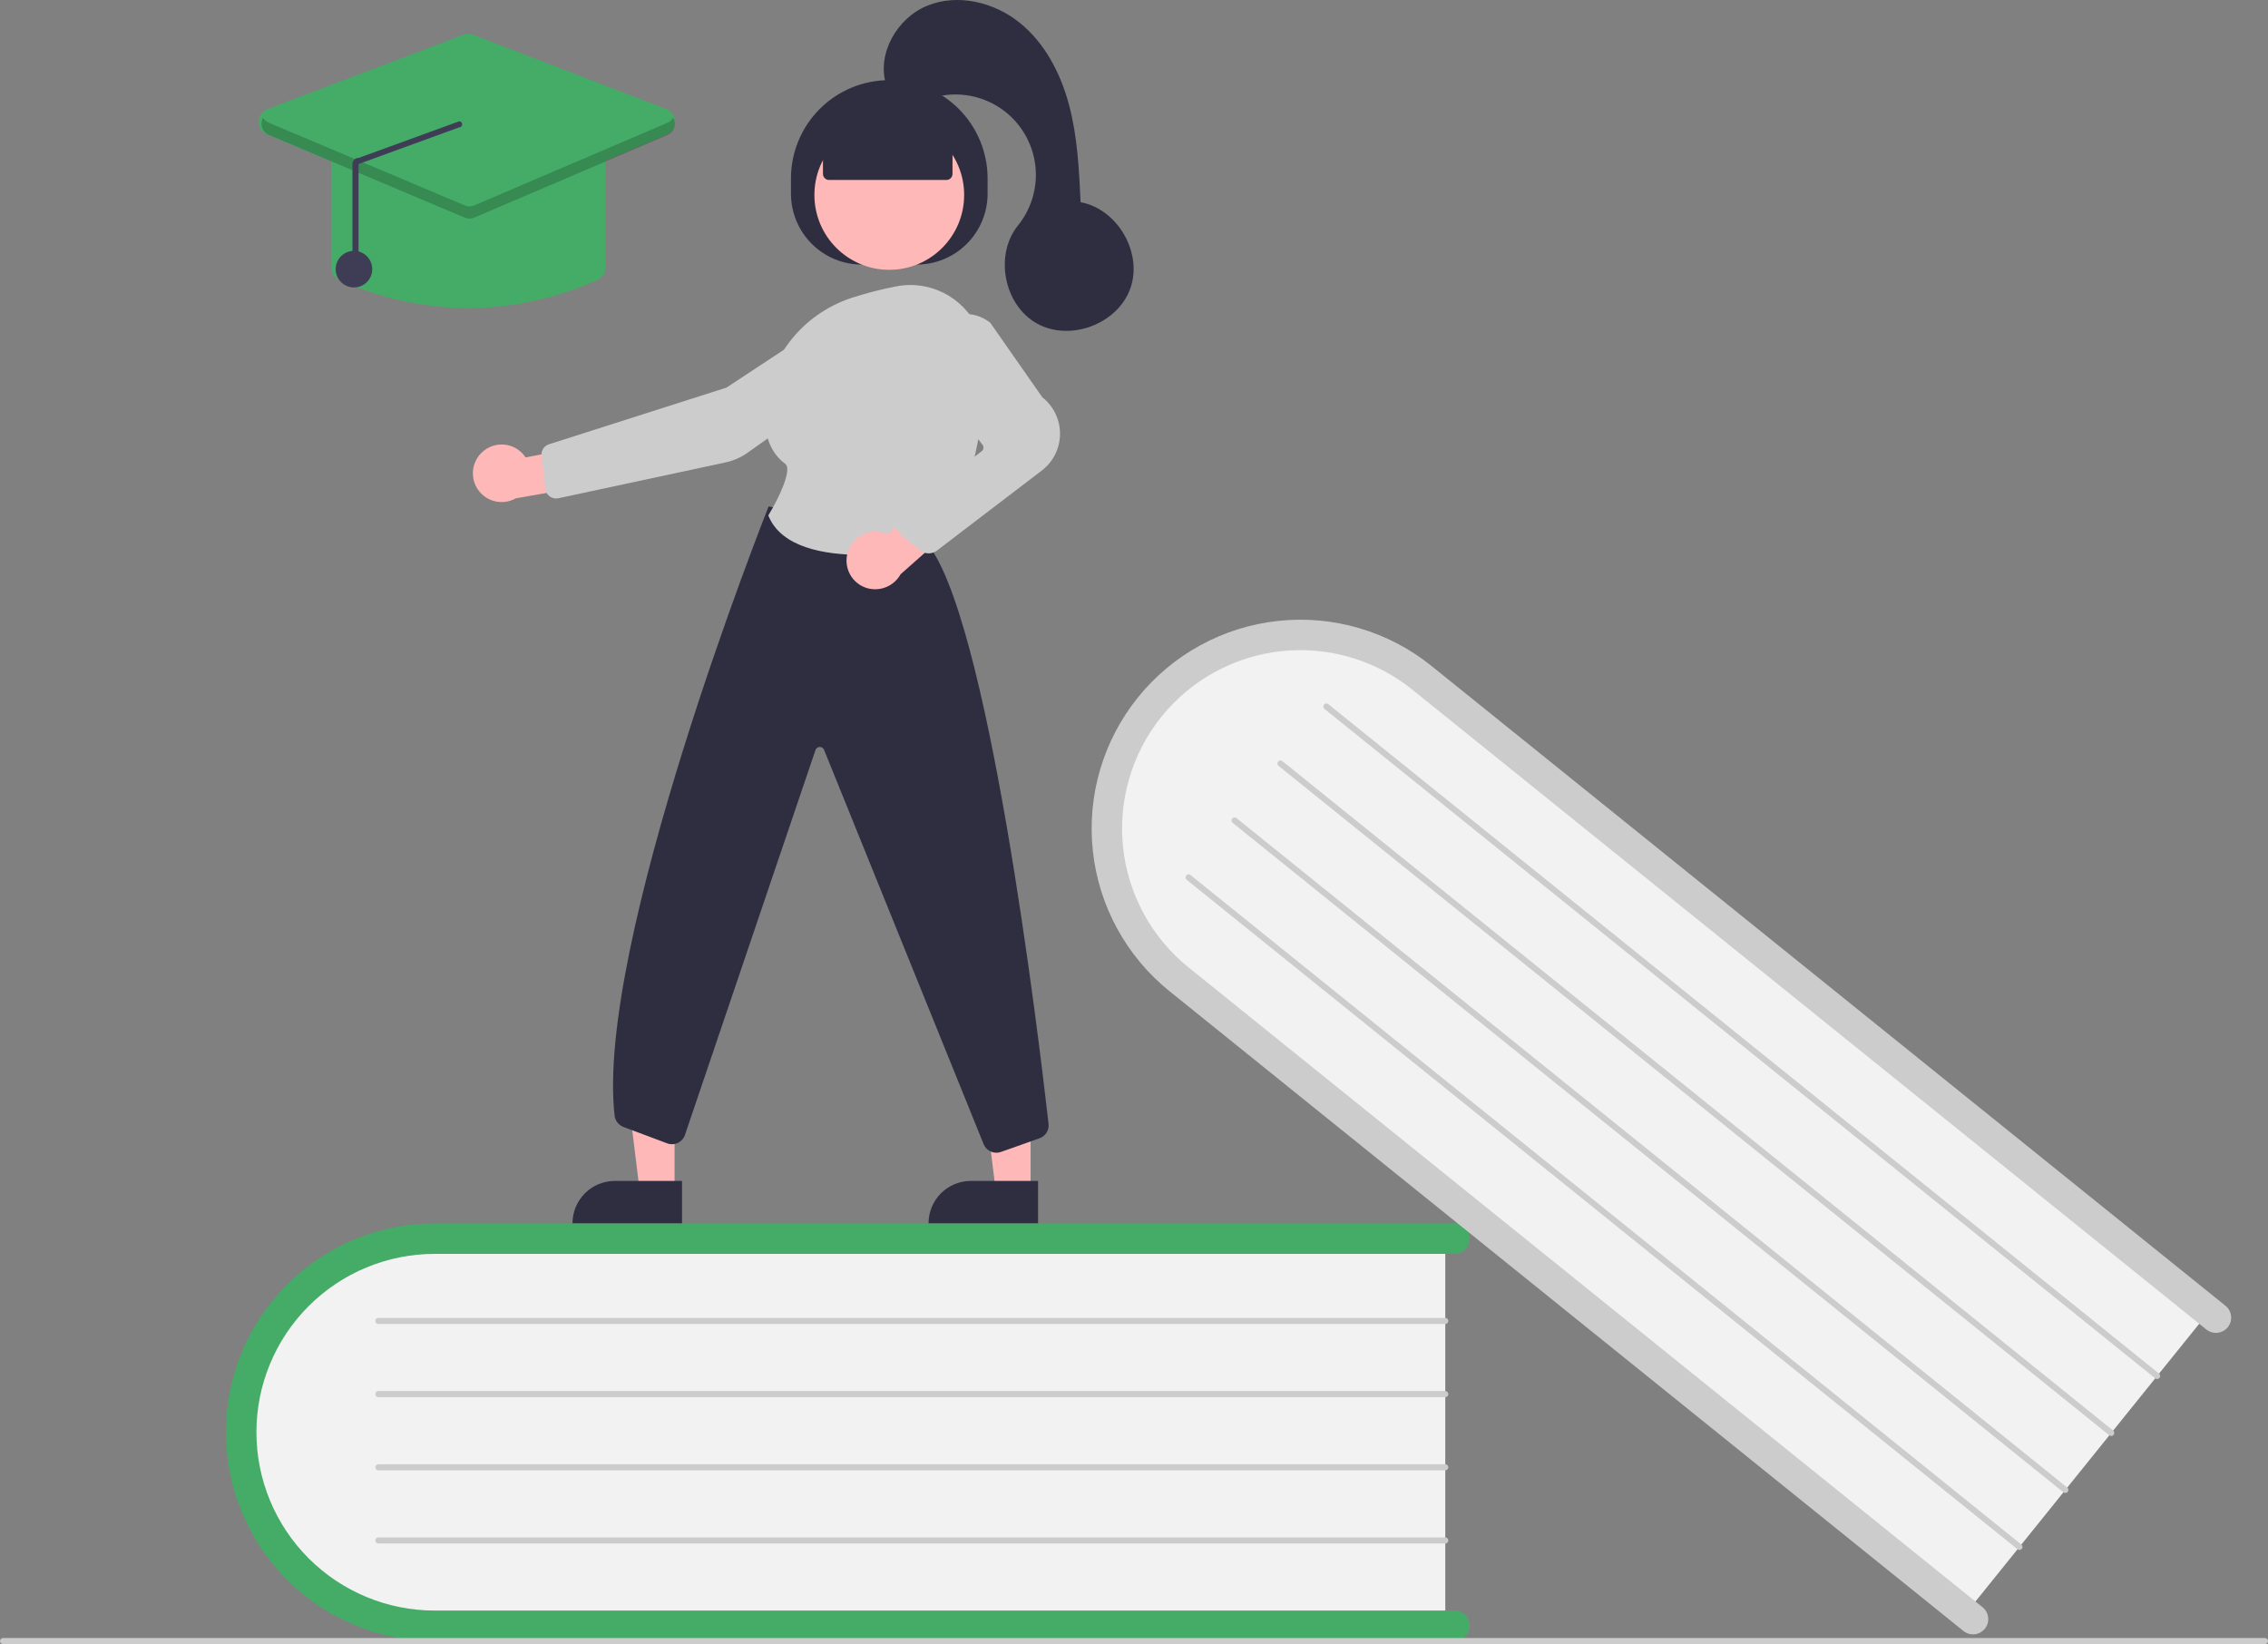 <svg width="400" height="290" viewBox="0 0 400 290" fill="none" xmlns="http://www.w3.org/2000/svg">
<rect x="0" y="0" width="400" height="290" fill="#808080" stroke="none"/>
<g clip-path="url(#clip0)">
<path d="M254.9 217.358V287.251H79.793C59.842 287.251 43.61 271.573 43.61 252.304C43.61 233.035 59.842 217.358 79.793 217.358H254.9Z" fill="#F2F2F2"/>
<path d="M259.201 286.713C259.201 287.426 258.918 288.109 258.413 288.613C257.909 289.117 257.226 289.401 256.513 289.401H76.674C66.907 289.401 57.54 285.521 50.633 278.614C43.726 271.708 39.846 262.34 39.846 252.573C39.846 242.806 43.726 233.438 50.633 226.532C57.54 219.625 66.907 215.745 76.674 215.745H256.513C257.226 215.745 257.91 216.028 258.414 216.532C258.918 217.037 259.201 217.72 259.201 218.433C259.201 219.146 258.918 219.83 258.414 220.334C257.91 220.838 257.226 221.121 256.513 221.121H76.674C68.333 221.121 60.333 224.435 54.435 230.333C48.536 236.232 45.223 244.232 45.223 252.573C45.223 260.915 48.536 268.914 54.435 274.813C60.333 280.711 68.333 284.025 76.674 284.025H256.513C257.226 284.025 257.909 284.308 258.413 284.812C258.918 285.316 259.201 286 259.201 286.713Z" fill="#44AC67"/>
<path d="M254.9 233.487H66.728C66.585 233.487 66.449 233.43 66.348 233.33C66.247 233.229 66.19 233.092 66.19 232.95C66.19 232.807 66.247 232.67 66.348 232.569C66.449 232.469 66.585 232.412 66.728 232.412H254.9C255.043 232.412 255.179 232.469 255.28 232.569C255.381 232.67 255.438 232.807 255.438 232.95C255.438 233.092 255.381 233.229 255.28 233.33C255.179 233.43 255.043 233.487 254.9 233.487Z" fill="#CCCCCC"/>
<path d="M254.9 246.39H66.728C66.585 246.39 66.449 246.334 66.348 246.233C66.247 246.132 66.19 245.995 66.19 245.853C66.19 245.71 66.247 245.573 66.348 245.473C66.449 245.372 66.585 245.315 66.728 245.315H254.9C255.043 245.315 255.179 245.372 255.28 245.473C255.381 245.573 255.438 245.71 255.438 245.853C255.438 245.995 255.381 246.132 255.28 246.233C255.179 246.334 255.043 246.39 254.9 246.39Z" fill="#CCCCCC"/>
<path d="M254.9 259.294H66.728C66.585 259.294 66.449 259.237 66.348 259.136C66.247 259.035 66.19 258.898 66.19 258.756C66.19 258.613 66.247 258.477 66.348 258.376C66.449 258.275 66.585 258.218 66.728 258.218H254.9C255.043 258.218 255.179 258.275 255.28 258.376C255.381 258.477 255.438 258.613 255.438 258.756C255.438 258.898 255.381 259.035 255.28 259.136C255.179 259.237 255.043 259.294 254.9 259.294Z" fill="#CCCCCC"/>
<path d="M254.9 272.197H66.728C66.585 272.197 66.449 272.14 66.348 272.039C66.247 271.938 66.19 271.802 66.19 271.659C66.19 271.517 66.247 271.38 66.348 271.279C66.449 271.178 66.585 271.121 66.728 271.121H254.9C255.043 271.121 255.179 271.178 255.28 271.279C255.381 271.38 255.438 271.517 255.438 271.659C255.438 271.802 255.381 271.938 255.28 272.039C255.179 272.14 255.043 272.197 254.9 272.197Z" fill="#CCCCCC"/>
<path d="M390.232 230.514L346.38 284.938L210.028 175.073C194.492 162.555 191.689 140.163 203.778 125.158C215.868 110.154 238.344 108.131 253.88 120.649L390.232 230.514Z" fill="#F2F2F2"/>
<path d="M350.067 287.218C349.619 287.773 348.97 288.128 348.261 288.204C347.552 288.28 346.842 288.072 346.287 287.625L206.25 174.79C198.644 168.662 193.784 159.763 192.74 150.052C191.695 140.341 194.551 130.612 200.679 123.006C206.808 115.401 215.706 110.541 225.417 109.496C235.129 108.452 244.857 111.308 252.463 117.436L392.5 230.271C392.775 230.492 393.004 230.765 393.173 231.075C393.343 231.385 393.449 231.725 393.487 232.076C393.525 232.428 393.493 232.783 393.394 233.122C393.295 233.46 393.129 233.776 392.908 234.051C392.686 234.326 392.413 234.555 392.103 234.724C391.793 234.893 391.452 235 391.101 235.038C390.75 235.075 390.395 235.043 390.056 234.944C389.717 234.844 389.402 234.679 389.127 234.457L249.09 121.622C245.874 119.029 242.179 117.095 238.215 115.93C234.251 114.765 230.097 114.392 225.989 114.833C221.881 115.275 217.901 116.521 214.275 118.5C210.649 120.48 207.448 123.155 204.856 126.372C202.264 129.589 200.331 133.285 199.168 137.249C198.004 141.213 197.634 145.368 198.076 149.475C198.519 153.583 199.767 157.563 201.748 161.188C203.729 164.814 206.405 168.013 209.623 170.604L349.66 283.438C350.215 283.886 350.569 284.535 350.646 285.244C350.722 285.953 350.514 286.663 350.067 287.218V287.218Z" fill="#CCCCCC"/>
<path d="M380.112 243.074L233.586 125.011C233.532 124.966 233.486 124.912 233.452 124.85C233.418 124.788 233.397 124.72 233.389 124.65C233.382 124.579 233.388 124.508 233.408 124.441C233.428 124.373 233.461 124.31 233.505 124.255C233.549 124.2 233.604 124.154 233.666 124.12C233.728 124.086 233.796 124.065 233.866 124.058C233.937 124.05 234.007 124.056 234.075 124.076C234.143 124.096 234.206 124.129 234.261 124.173L380.787 242.237C380.842 242.281 380.888 242.335 380.922 242.397C380.956 242.459 380.977 242.527 380.985 242.598C380.992 242.668 380.986 242.739 380.966 242.807C380.946 242.875 380.913 242.938 380.869 242.993C380.825 243.048 380.77 243.094 380.708 243.128C380.646 243.161 380.578 243.183 380.507 243.19C380.437 243.198 380.366 243.191 380.298 243.171C380.231 243.151 380.167 243.118 380.112 243.074V243.074Z" fill="#CCCCCC"/>
<path d="M372.017 253.121L225.491 135.058C225.38 134.969 225.309 134.839 225.294 134.697C225.279 134.556 225.321 134.414 225.41 134.303C225.499 134.192 225.629 134.121 225.771 134.106C225.912 134.09 226.054 134.132 226.165 134.221L372.691 252.284C372.746 252.328 372.792 252.383 372.826 252.445C372.86 252.507 372.881 252.575 372.889 252.645C372.897 252.716 372.89 252.787 372.87 252.854C372.851 252.922 372.817 252.985 372.773 253.04C372.729 253.095 372.674 253.141 372.612 253.175C372.55 253.209 372.482 253.23 372.412 253.238C372.341 253.245 372.27 253.239 372.203 253.219C372.135 253.199 372.072 253.166 372.017 253.121V253.121Z" fill="#CCCCCC"/>
<path d="M363.921 263.169L217.395 145.106C217.284 145.016 217.213 144.886 217.198 144.745C217.182 144.603 217.224 144.461 217.314 144.35C217.403 144.239 217.533 144.168 217.675 144.153C217.817 144.137 217.959 144.179 218.07 144.268L364.595 262.331C364.65 262.376 364.696 262.43 364.73 262.492C364.764 262.554 364.785 262.622 364.793 262.693C364.8 262.763 364.794 262.834 364.774 262.902C364.754 262.969 364.721 263.032 364.677 263.087C364.632 263.142 364.578 263.188 364.516 263.222C364.454 263.256 364.386 263.277 364.316 263.285C364.245 263.292 364.174 263.286 364.107 263.266C364.039 263.246 363.976 263.213 363.921 263.169V263.169Z" fill="#CCCCCC"/>
<path d="M355.825 273.216L209.299 155.153C209.244 155.109 209.199 155.054 209.165 154.992C209.131 154.93 209.11 154.862 209.102 154.792C209.094 154.722 209.101 154.651 209.121 154.583C209.141 154.515 209.174 154.452 209.218 154.397C209.262 154.342 209.317 154.297 209.379 154.263C209.441 154.229 209.509 154.208 209.579 154.2C209.649 154.192 209.72 154.199 209.788 154.219C209.856 154.239 209.919 154.272 209.974 154.316L356.5 272.379C356.555 272.423 356.601 272.478 356.635 272.54C356.668 272.602 356.69 272.67 356.697 272.74C356.705 272.81 356.699 272.882 356.679 272.949C356.659 273.017 356.626 273.08 356.582 273.135C356.537 273.19 356.482 273.236 356.42 273.27C356.358 273.304 356.29 273.325 356.22 273.333C356.15 273.34 356.079 273.334 356.011 273.314C355.943 273.294 355.88 273.261 355.825 273.216V273.216Z" fill="#CCCCCC"/>
<path d="M399.462 289.939H0.538C0.395 289.939 0.258 289.882 0.157 289.781C0.057 289.68 0 289.544 0 289.401C0 289.259 0.057 289.122 0.157 289.021C0.258 288.92 0.395 288.864 0.538 288.864H399.462C399.605 288.864 399.742 288.92 399.843 289.021C399.943 289.122 400 289.259 400 289.401C400 289.544 399.943 289.68 399.843 289.781C399.742 289.882 399.605 289.939 399.462 289.939Z" fill="#CCCCCC"/>
<path d="M181.764 210.012L175.618 210.011L172.695 186.304L181.766 186.305L181.764 210.012Z" fill="#FFB8B8"/>
<path d="M171.227 208.255H183.081V215.719H163.764C163.764 214.738 163.957 213.768 164.332 212.862C164.707 211.957 165.257 211.134 165.95 210.441C166.643 209.748 167.465 209.198 168.371 208.823C169.276 208.448 170.247 208.255 171.227 208.255V208.255Z" fill="#2F2E41"/>
<path d="M118.971 210.012L112.825 210.011L109.902 186.304L118.973 186.305L118.971 210.012Z" fill="#FFB8B8"/>
<path d="M108.434 208.255H120.288V215.719H100.971C100.971 214.738 101.164 213.768 101.539 212.862C101.914 211.957 102.464 211.134 103.157 210.441C103.85 209.748 104.673 209.198 105.578 208.823C106.484 208.448 107.454 208.255 108.434 208.255V208.255Z" fill="#2F2E41"/>
<path d="M139.5 34.157V31.469C139.5 26.871 141.327 22.461 144.579 19.209C147.83 15.957 152.241 14.131 156.839 14.131H156.839C161.438 14.131 165.848 15.957 169.1 19.209C172.351 22.461 174.178 26.871 174.178 31.469V34.157C174.178 37.473 172.861 40.652 170.517 42.996C168.173 45.341 164.993 46.657 161.678 46.657H152C150.359 46.657 148.734 46.334 147.217 45.706C145.7 45.078 144.322 44.157 143.162 42.996C142.001 41.836 141.08 40.458 140.452 38.941C139.824 37.425 139.5 35.799 139.5 34.157V34.157Z" fill="#2F2E41"/>
<path d="M156.839 47.583C164.132 47.583 170.044 41.67 170.044 34.378C170.044 27.085 164.132 21.173 156.839 21.173C149.546 21.173 143.634 27.085 143.634 34.378C143.634 41.67 149.546 47.583 156.839 47.583Z" fill="#FFB8B8"/>
<path d="M85.013 79.761C85.549 79.255 86.189 78.873 86.889 78.641C87.589 78.409 88.331 78.334 89.062 78.42C89.794 78.505 90.499 78.751 91.126 79.139C91.752 79.526 92.287 80.046 92.691 80.663L104.01 78.522L106.989 85.083L90.961 87.882C89.881 88.493 88.614 88.685 87.401 88.424C86.188 88.162 85.113 87.465 84.38 86.464C83.647 85.463 83.306 84.227 83.423 82.992C83.54 81.757 84.106 80.607 85.013 79.761V79.761Z" fill="#FFB8B8"/>
<path d="M146.544 55.899L146.692 56.123L128.13 68.351L96.808 78.353C96.393 78.486 96.037 78.759 95.801 79.126C95.564 79.492 95.462 79.929 95.512 80.363L96.195 86.248C96.225 86.508 96.31 86.76 96.443 86.986C96.576 87.212 96.755 87.407 96.968 87.56C97.181 87.713 97.424 87.819 97.68 87.873C97.937 87.926 98.202 87.926 98.459 87.871L127.937 81.552C129.364 81.248 130.712 80.654 131.9 79.807L152.754 64.97C153.51 64.429 154.113 63.702 154.505 62.859C154.897 62.016 155.063 61.086 154.989 60.16C154.913 59.232 154.596 58.34 154.071 57.572C153.545 56.803 152.828 56.185 151.991 55.778C151.154 55.37 150.225 55.188 149.296 55.248C148.367 55.309 147.47 55.61 146.692 56.123L146.544 55.899Z" fill="#CCCCCC"/>
<path d="M175.728 203.284C175.256 203.284 174.794 203.147 174.399 202.889C174.004 202.631 173.693 202.264 173.503 201.832L145.326 132.208C145.26 132.057 145.149 131.93 145.009 131.843C144.869 131.757 144.705 131.715 144.541 131.725C144.377 131.734 144.219 131.793 144.089 131.895C143.959 131.997 143.864 132.135 143.816 132.293L120.827 200.074C120.73 200.39 120.57 200.682 120.355 200.933C120.141 201.184 119.878 201.389 119.582 201.535C119.286 201.68 118.963 201.764 118.633 201.78C118.304 201.796 117.974 201.745 117.665 201.629L109.956 198.738C109.538 198.582 109.171 198.314 108.896 197.962C108.621 197.611 108.449 197.19 108.399 196.746C104.931 166.535 135.173 90.279 135.479 89.512L135.564 89.3L163.132 95.398L163.189 95.46C174.188 107.459 183.229 183.139 184.929 198.188C184.993 198.732 184.869 199.281 184.579 199.745C184.288 200.209 183.849 200.56 183.332 200.74L176.528 203.147C176.271 203.238 176 203.284 175.728 203.284Z" fill="#2F2E41"/>
<path d="M151.974 97.852C145.295 97.852 137.848 96.521 135.556 91.024L135.504 90.898L135.575 90.781C137.384 87.812 139.775 82.748 138.49 81.798C135.958 79.926 134.73 76.846 134.839 72.644C135.075 63.523 141.291 55.425 150.304 52.492H150.304C152.82 51.687 155.381 51.028 157.973 50.518C159.862 50.137 161.813 50.179 163.684 50.641C165.556 51.103 167.302 51.974 168.797 53.191C170.31 54.416 171.534 55.961 172.379 57.715C173.225 59.469 173.671 61.389 173.687 63.337C173.781 73.084 172.281 86.661 164.594 95.982C164.234 96.414 163.733 96.706 163.179 96.805C159.481 97.474 155.732 97.824 151.974 97.852Z" fill="#CCCCCC"/>
<path d="M149.49 97.487C149.853 96.184 150.717 95.076 151.892 94.405C153.068 93.734 154.461 93.554 155.769 93.905C156.036 93.979 156.296 94.076 156.547 94.193L165.142 86.371L171.119 90.398L158.828 101.275C158.273 102.276 157.399 103.062 156.346 103.509C155.292 103.956 154.12 104.037 153.015 103.741C152.371 103.565 151.768 103.262 151.242 102.852C150.716 102.442 150.276 101.931 149.948 101.349C149.62 100.768 149.411 100.127 149.332 99.464C149.254 98.801 149.307 98.129 149.49 97.487V97.487Z" fill="#FFB8B8"/>
<path d="M163.781 97.587C163.223 97.587 162.682 97.394 162.251 97.041L158.861 94.271C158.579 94.04 158.352 93.749 158.198 93.418C158.044 93.087 157.967 92.725 157.973 92.361C157.979 91.996 158.067 91.637 158.231 91.311C158.395 90.985 158.63 90.7 158.92 90.478L173.136 79.575C173.304 79.445 173.415 79.254 173.443 79.043C173.472 78.832 173.416 78.619 173.288 78.449L164.514 66.849C163.494 65.505 162.983 63.845 163.07 62.161C163.158 60.477 163.838 58.878 164.991 57.648V57.648C166.205 56.336 167.868 55.529 169.649 55.387C171.431 55.244 173.201 55.777 174.608 56.878L174.664 56.937L183.826 70.056C184.817 70.833 185.614 71.829 186.157 72.965C186.699 74.101 186.972 75.347 186.953 76.606C186.934 77.865 186.625 79.102 186.049 80.222C185.473 81.341 184.646 82.312 183.632 83.059L165.221 97.112C164.804 97.421 164.299 97.587 163.781 97.587Z" fill="#CCCCCC"/>
<path d="M145.143 30.663V24.111L156.839 19.004L167.992 24.111V30.663C167.992 30.948 167.879 31.222 167.677 31.423C167.475 31.625 167.202 31.738 166.917 31.738H146.218C145.933 31.738 145.659 31.625 145.458 31.423C145.256 31.222 145.143 30.948 145.143 30.663Z" fill="#2F2E41"/>
<path d="M156.302 15C154.582 9.495 158.194 3.187 163.534 1.008C168.873 -1.171 175.261 0.352 179.767 3.952C184.272 7.552 187.068 12.944 188.549 18.517C190.03 24.091 190.311 29.902 190.585 35.663C197.145 36.868 201.608 44.649 199.335 50.92C197.063 57.191 188.651 60.306 182.842 57.029C177.033 53.751 175.35 44.94 179.543 39.753C181.526 37.298 182.635 34.252 182.692 31.096C182.749 27.94 181.751 24.856 179.857 22.331C177.963 19.806 175.281 17.986 172.236 17.157C169.19 16.329 165.956 16.541 163.044 17.758C159.811 19.11 155.754 15.597 156.302 15Z" fill="#2F2E41"/>
<path d="M82.588 54.346C74.734 54.294 66.978 52.595 59.82 49.359C59.394 49.169 59.033 48.859 58.78 48.468C58.526 48.076 58.393 47.619 58.395 47.153V27.573C58.395 26.932 58.651 26.317 59.104 25.863C59.558 25.41 60.173 25.154 60.814 25.154H104.362C105.004 25.154 105.619 25.41 106.072 25.863C106.526 26.317 106.781 26.932 106.782 27.573V47.153C106.784 47.619 106.65 48.076 106.397 48.468C106.144 48.859 105.782 49.169 105.356 49.359C98.199 52.595 90.443 54.294 82.588 54.346V54.346Z" fill="#44AC67"/>
<path d="M82.582 38.484C82.26 38.484 81.94 38.42 81.642 38.295L47.109 23.725C46.663 23.537 46.285 23.22 46.021 22.815C45.758 22.41 45.621 21.935 45.63 21.452C45.639 20.968 45.793 20.499 46.071 20.104C46.349 19.709 46.739 19.406 47.191 19.234L81.725 6.133C82.281 5.921 82.896 5.923 83.451 6.137L117.522 19.238C117.972 19.411 118.359 19.714 118.636 20.108C118.912 20.502 119.064 20.97 119.073 21.451C119.082 21.933 118.947 22.406 118.686 22.81C118.424 23.214 118.048 23.531 117.605 23.721L83.534 38.29C83.233 38.418 82.909 38.484 82.582 38.484V38.484Z" fill="#44AC67"/>
<path d="M62.427 50.691C64.209 50.691 65.653 49.247 65.653 47.466C65.653 45.684 64.209 44.24 62.427 44.24C60.645 44.24 59.201 45.684 59.201 47.466C59.201 49.247 60.645 50.691 62.427 50.691Z" fill="#3F3D56"/>
<path opacity="0.2" d="M117.723 21.652L83.651 36.222C83.386 36.336 83.1 36.394 82.811 36.395C82.522 36.396 82.236 36.338 81.97 36.226L47.437 21.657C47.003 21.478 46.641 21.16 46.408 20.753C46.256 21.017 46.162 21.31 46.132 21.614C46.102 21.917 46.136 22.223 46.233 22.512C46.331 22.801 46.488 23.066 46.696 23.289C46.903 23.512 47.156 23.689 47.437 23.807L81.97 38.377C82.236 38.489 82.522 38.546 82.811 38.546C83.1 38.545 83.386 38.486 83.651 38.373L117.723 23.803C118.003 23.684 118.254 23.507 118.46 23.283C118.666 23.06 118.822 22.795 118.918 22.507C119.014 22.219 119.048 21.913 119.018 21.611C118.988 21.309 118.893 21.016 118.742 20.753C118.51 21.157 118.152 21.473 117.723 21.652V21.652Z" fill="black"/>
<path d="M62.698 47.453C62.841 47.453 62.977 47.396 63.078 47.295C63.179 47.195 63.236 47.058 63.236 46.915V28.925L80.968 22.465C81.11 22.468 81.248 22.413 81.35 22.314C81.452 22.214 81.511 22.078 81.513 21.936C81.515 21.793 81.461 21.656 81.361 21.553C81.262 21.451 81.126 21.392 80.984 21.39L63.252 27.85C63.109 27.847 62.967 27.872 62.835 27.926C62.702 27.979 62.582 28.058 62.481 28.159C62.379 28.259 62.298 28.378 62.243 28.51C62.188 28.641 62.16 28.783 62.16 28.925V46.915C62.16 47.058 62.217 47.195 62.318 47.295C62.419 47.396 62.556 47.453 62.698 47.453V47.453Z" fill="#3F3D56"/>
</g>
<defs>
<clipPath id="clip0">
<rect width="400" height="289.939" fill="white"/>
</clipPath>
</defs>
</svg>
